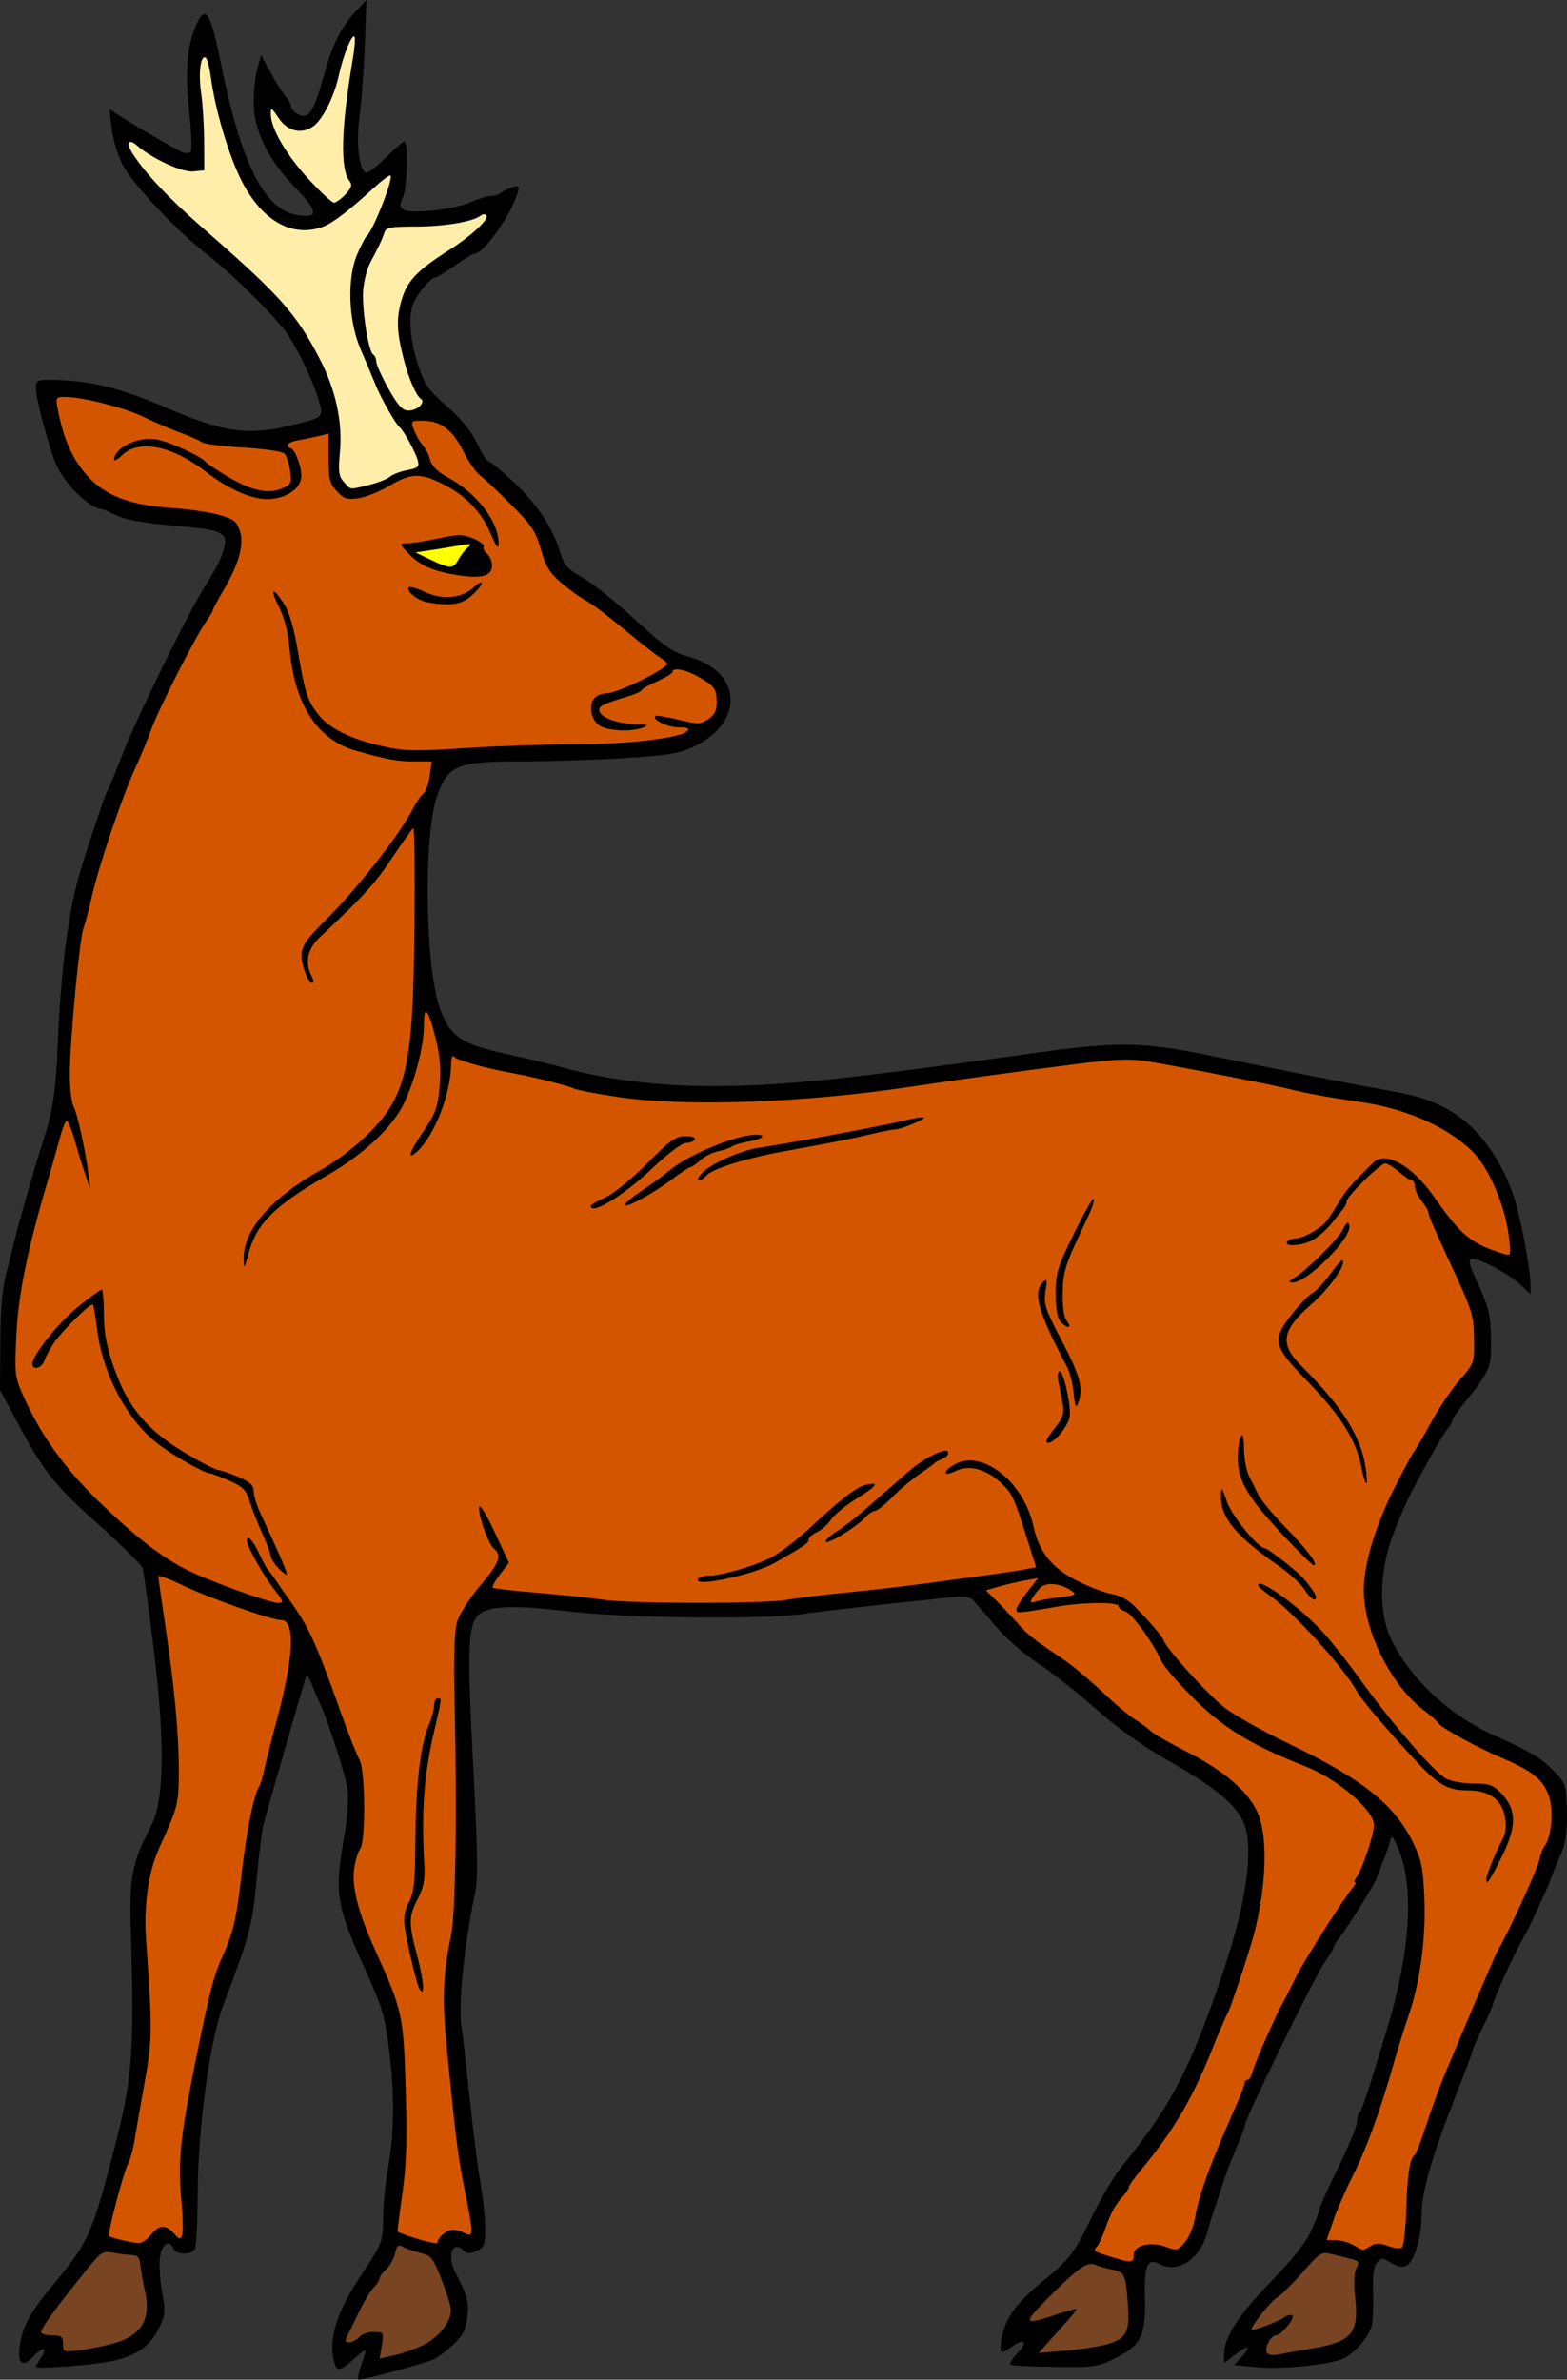 <?xml version="1.0" encoding="UTF-8" standalone="no"?>
<!-- Created with Inkscape (http://www.inkscape.org/) -->

<svg
   version="1.1"
   id="svg198"
   width="460.201"
   height="698.5"
   viewBox="0 0 460.201 698.5"
   sodipodi:docname="Deer16a.svg"
   inkscape:version="1.2.2 (732a01da63, 2022-12-09, custom)"
   xmlns:inkscape="http://www.inkscape.org/namespaces/inkscape"
   xmlns:sodipodi="http://sodipodi.sourceforge.net/DTD/sodipodi-0.dtd"
   xmlns="http://www.w3.org/2000/svg"
   xmlns:svg="http://www.w3.org/2000/svg">
  <rect x="0" y="0" width="460.201" height="698.5" fill="#333333" stroke="none"/>
  <defs
     id="defs202" />
  <sodipodi:namedview
     id="namedview200"
     pagecolor="#ffffff"
     bordercolor="#000000"
     borderopacity="0.25"
     inkscape:showpageshadow="2"
     inkscape:pageopacity="0.0"
     inkscape:pagecheckerboard="0"
     inkscape:deskcolor="#d1d1d1"
     showgrid="false"
     inkscape:zoom="0.99025579"
     inkscape:cx="211.05658"
     inkscape:cy="388.28352"
     inkscape:window-width="1846"
     inkscape:window-height="1016"
     inkscape:window-x="0"
     inkscape:window-y="0"
     inkscape:window-maximized="1"
     inkscape:current-layer="layer2" />
  <g
     inkscape:groupmode="layer"
     id="layer2"
     inkscape:label="Layer 1">
    <path
       style="display:inline;fill:#000000"
       d="m 238.544,716.874 c 1.952,-5.532 1.96,-5.524 -2.079,-1.978 -4.213,3.699 -5.04,3.82 -5.835,0.854 -1.836,-6.851 0.845,-15.014 8.801,-26.795 5.207,-7.711 5.568,-8.722 5.604,-15.691 0.019,-3.72 0.685,-10.364 1.48,-14.764 1.722,-9.531 1.866,-20.704 0.424,-33 -1.294,-11.035 -2.006,-13.465 -7.512,-25.639 -8.194,-18.114 -8.753,-21.788 -5.837,-38.361 0.939,-5.34 1.327,-10.961 0.953,-13.822 -0.562,-4.296 -5.98,-20.922 -8.531,-26.178 -0.534,-1.1 -1.484,-3.35 -2.11,-5 -0.627,-1.65 -1.29,-2.55 -1.473,-2 -0.959,2.876 -11.809,40.508 -12.541,43.5 -0.471,1.925 -1.325,8.668 -1.897,14.985 -1.324,14.631 -1.987,17.164 -10.078,38.515 -3.715,9.803 -7.234,35.501 -7.327,53.5 -0.047,9.075 -0.449,17.062 -0.894,17.75 -1.128,1.744 -5.633,1.566 -6.329,-0.25 -1.044,-2.721 -3.127,-1.562 -3.819,2.124 -0.374,1.993 -0.138,6.659 0.525,10.367 1.126,6.299 1.058,7.032 -1.019,11.126 -2.889,5.693 -7.261,8.411 -15.706,9.765 C 156.52,716.977 143,717.893 143,717.262 c 0,-0.183 0.727,-1.442 1.615,-2.797 1.937,-2.956 0.438,-3.285 -2.115,-0.465 -3.154,3.485 -4.827,2.589 -4.277,-2.29 0.701,-6.222 3.026,-10.451 10.916,-19.852 C 158.193,681.068 159.7,677.654 165.856,654 c 5.572,-21.41 6.121,-28.459 5.063,-65 -0.455,-15.717 0.294,-19.566 5.937,-30.5 3.937,-7.627 4.161,-24.59 0.698,-52.646 -1.45,-11.745 -2.862,-22.106 -3.138,-23.025 -0.276,-0.919 -5.884,-6.485 -12.462,-12.37 C 148.414,458.347 145.399,454.599 137.853,440.5 l -5.353,-10 0.086,-14 c 0.058,-9.391 0.611,-15.975 1.681,-20 0.877,-3.3 2.128,-8.25 2.779,-11 1.071,-4.523 5.896,-21.244 7.934,-27.5 3.03,-9.298 3.931,-15.135 4.476,-29 0.841,-21.394 3.178,-39.427 6.544,-50.5 2.999,-9.868 7.472,-23.145 8.085,-24 0.394,-0.55 2.165,-4.825 3.935,-9.5 4.124,-10.894 20.28,-43.797 25.034,-50.984 2.007,-3.034 4.216,-7.25 4.909,-9.369 1.846,-5.644 0.488,-6.506 -12.02,-7.626 -12.509,-1.12 -16.549,-1.858 -20.182,-3.684 -1.507,-0.758 -2.965,-1.381 -3.24,-1.385 -3.697,-0.052 -11.439,-7.764 -13.813,-13.759 -2.271,-5.734 -5.68,-18.869 -5.697,-21.944 -0.01,-1.938 0.511,-2.25 3.764,-2.25 11.482,0 20.438,2.114 34.441,8.128 16.841,7.234 23.818,8.275 36.086,5.386 10.293,-2.424 10.331,-2.456 8.792,-7.592 C 224.419,134.33 220.212,125.472 216.871,120.5 213.594,115.625 200.499,102.691 193,96.922 184.238,90.183 171.043,76.073 168.339,70.551 166.978,67.773 165.597,63.038 165.27,60.028 l -0.595,-5.472 2.569,1.683 c 4.657,3.051 17.224,10.348 18.975,11.017 0.945,0.361 2.007,0.189 2.36,-0.383 0.353,-0.572 0.097,-6.108 -0.571,-12.303 -1.286,-11.943 -0.473,-19.773 2.696,-25.945 2.338,-4.554 3.817,-1.738 6.76,12.874 5.776,28.674 12.551,42.287 21.921,44.045 6.761,1.268 6.75,-0.832 -0.04,-7.805 -8.125,-8.344 -12.347,-16.949 -12.34,-25.149 0.003,-3.35 0.494,-7.85 1.091,-10 l 1.085,-3.91 2.925,5.348 c 1.609,2.942 3.593,6.086 4.409,6.988 0.816,0.902 1.484,2.151 1.484,2.776 0,0.625 0.957,1.648 2.127,2.275 3.06,1.638 4.624,-0.833 7.723,-12.202 2.273,-8.342 5.046,-13.738 9.435,-18.367 l 2.845,-3 -0.469,13 c -0.258,7.15 -0.948,16.559 -1.534,20.909 -1.036,7.689 -0.371,14.746 1.572,16.689 0.475,0.475 3.069,-1.344 5.829,-4.089 2.735,-2.72 5.31,-4.96 5.723,-4.977 1.222,-0.052 0.854,13.647 -0.443,16.493 -0.973,2.136 -0.927,2.785 0.25,3.522 2.167,1.357 14.863,-0.051 19.638,-2.178 C 273.002,80.841 275.725,80 276.745,80 c 1.02,0 2.282,-0.399 2.805,-0.888 0.522,-0.488 2.007,-1.208 3.299,-1.599 2.105,-0.637 2.277,-0.467 1.658,1.638 C 282.596,85.643 274.503,97 271.787,97 c -0.444,0 -3.048,1.575 -5.787,3.5 -2.739,1.925 -5.356,3.5 -5.815,3.5 -1.001,0 -4.197,3.627 -5.935,6.736 -1.91,3.417 -1.521,11.02 0.953,18.62 1.969,6.049 2.977,7.511 8.563,12.415 4.221,3.706 7.173,7.337 8.855,10.894 1.388,2.934 2.925,5.335 3.415,5.335 0.49,0 3.825,2.745 7.411,6.099 6.83,6.389 11.503,13.48 13.623,20.672 1.061,3.598 2.095,4.749 6.564,7.306 2.918,1.669 9.864,7.224 15.435,12.343 8.672,7.967 10.962,9.539 15.899,10.912 15.347,4.267 16.277,18.999 1.652,26.154 -4.426,2.165 -7.362,2.676 -20.15,3.504 -8.233,0.533 -21.85,0.979 -30.259,0.99 -19.379,0.026 -21.942,1.014 -25.198,9.718 -4.265,11.4 -3.73,51.478 0.845,63.256 3.254,8.378 6.126,10.135 22.142,13.549 4.125,0.879 10.65,2.469 14.5,3.532 11.973,3.306 27.314,5.227 42,5.258 21.282,0.045 38.11,-1.664 96.705,-9.826 23.042,-3.209 30.826,-3.128 48.795,0.51 28.111,5.691 43.569,8.737 50,9.852 11.1,1.925 14.339,2.775 19.348,5.08 9.633,4.433 17.259,13.83 21.711,26.756 1.973,5.729 4.929,21.466 4.937,26.282 l 0.004,2.446 -3.25,-3.039 C 575.712,396.513 567.28,392 565.011,392 c -1.567,0 -1.251,1.288 2.119,8.657 2.623,5.735 3.15,8.151 3.25,14.916 0.128,8.662 0.059,8.818 -9.13,20.383 -1.238,1.558 -2.25,3.182 -2.25,3.609 0,0.427 -0.617,1.487 -1.372,2.356 -1.333,1.534 -5.234,8.361 -10.616,18.579 -1.449,2.75 -3.956,8.6 -5.573,13 -3.908,10.638 -4.081,22.359 -0.442,30 5.594,11.746 17.071,22.451 30.516,28.465 10.624,4.752 13.499,6.464 17.178,10.23 3.721,3.809 3.812,4.08 3.991,11.892 0.122,5.33 -0.335,9.23 -1.369,11.704 -0.853,2.041 -2.022,4.835 -2.599,6.21 -0.576,1.375 -1.097,2.725 -1.158,3 -0.13,0.59 -5.283,11.827 -6.42,14 -0.432,0.825 -1.521,2.85 -2.422,4.5 -2.289,4.195 -7.711,16.253 -7.738,17.208 -0.012,0.435 -1.352,3.492 -2.978,6.792 -1.625,3.3 -2.965,6.347 -2.978,6.772 -0.012,0.425 -2.107,6.05 -4.656,12.5 -7.253,18.359 -10.341,28.998 -10.371,35.728 -0.029,6.725 -2.001,13.47 -4.375,14.967 -1.121,0.707 -2.411,0.498 -4.484,-0.727 -2.702,-1.596 -3.008,-1.601 -4.274,-0.069 -0.911,1.102 -1.284,3.84 -1.125,8.239 0.131,3.624 0.009,7.995 -0.272,9.713 -0.567,3.472 -5.307,8.984 -8.9,10.35 -4.57,1.738 -17.827,3.015 -24.677,2.379 l -6.963,-0.647 2.036,-2.167 c 3.207,-3.413 2.38,-4.038 -1.464,-1.106 l -3.5,2.67 v -2.691 c 0,-4.863 4.357,-11.563 13.857,-21.31 6.187,-6.348 10.168,-11.389 11.75,-14.879 1.316,-2.903 2.393,-5.735 2.393,-6.294 0,-0.558 2.475,-6.046 5.5,-12.195 3.025,-6.149 5.5,-12.114 5.5,-13.256 0,-1.142 0.385,-2.504 0.855,-3.026 0.47,-0.522 2.084,-5 3.586,-9.95 1.502,-4.95 3.355,-11.025 4.118,-13.5 7.208,-23.377 8.445,-43.071 3.411,-54.314 -1.614,-3.604 -1.753,-3.691 -2.315,-1.452 -0.329,1.31 -1.291,4.042 -2.138,6.069 -0.847,2.028 -1.609,4.027 -1.693,4.442 -0.236,1.167 -7.823,13.383 -10.466,16.849 -1.297,1.702 -2.359,3.419 -2.359,3.817 0,0.397 -1.07,2.155 -2.377,3.906 -2.576,3.449 -23.587,46.319 -23.505,47.958 0.023,0.464 -1.47,4.358 -3.155,8.225 -0.958,2.2 -2.537,6.475 -3.509,9.5 -0.971,3.025 -2.096,6.4 -2.5,7.5 -0.404,1.1 -1.239,3.871 -1.856,6.158 -2.133,7.901 -8.621,12.273 -13.967,9.412 -3.6,-1.927 -4.646,0.29 -4.401,9.328 0.313,11.555 -0.99,14.395 -8.301,18.094 -5.45,2.757 -6.282,2.883 -18.182,2.753 -6.859,-0.075 -12.725,-0.391 -13.036,-0.701 -0.311,-0.311 0.724,-1.91 2.299,-3.554 3.062,-3.196 1.583,-4.283 -2.069,-1.521 -3.014,2.28 -3.587,1.834 -2.853,-2.218 1.181,-6.521 4.187,-10.664 12.88,-17.75 7.002,-5.708 8.76,-8.043 13.548,-18 2.645,-5.5 6.637,-12.25 8.872,-15 14.623,-17.997 20.021,-28.337 29.756,-57 7.216,-21.247 9.325,-37.684 5.747,-44.8 -2.521,-5.014 -8.9,-10.129 -21.596,-17.316 -7.868,-4.455 -14.976,-9.526 -21.645,-15.444 -5.461,-4.846 -13.024,-10.795 -16.805,-13.218 -3.823,-2.451 -9.31,-7.251 -12.36,-10.814 -3.017,-3.524 -6.06,-7.014 -6.762,-7.756 -0.83,-0.877 -2.755,-1.195 -5.5,-0.91 -24.288,2.52 -37.517,4.009 -44.223,4.978 -11.864,1.714 -52.353,1.277 -69.07,-0.746 -15.819,-1.914 -23.489,-1.635 -26.355,0.959 -3.141,2.843 -3.402,10.107 -1.595,44.474 1.31,24.925 1.433,33.263 0.549,37.342 -3.079,14.207 -4.959,32.293 -4.028,38.751 0.515,3.575 1.65,13.476 2.522,22.001 0.872,8.525 2.236,19.271 3.032,23.881 0.795,4.61 1.446,10.807 1.446,13.771 0,4.795 -0.279,5.518 -2.527,6.542 -1.916,0.873 -2.811,0.868 -3.7,-0.021 -3.417,-3.417 -5.141,1.384 -2.395,6.673 3.464,6.671 3.874,8.226 3.363,12.757 -0.415,3.681 -1.274,5.422 -3.896,7.896 -1.85,1.746 -4.368,3.711 -5.595,4.368 C 258.279,715.921 239.704,721 237.817,721 c -0.401,0 -0.073,-1.857 0.727,-4.126 z"
       id="path316"
       transform="translate(-132.5,-22.5)" />
    <g
       id="layer6"
       inkscape:label="Hooves"
       style="display:inline;fill:#784421">
      <path
         style="fill:#784421"
         d="m 456.7,710.834 c 6.689,-1.697 7.691,-3.477 7.012,-12.456 -0.628,-8.31 -0.974,-9.024 -4.712,-9.731 -1.375,-0.26 -3.542,-0.87 -4.816,-1.356 -2.545,-0.971 -4.806,0.635 -14.272,10.143 -7.112,7.144 -6.828,7.66 2.502,4.539 3.253,-1.088 6.039,-1.853 6.191,-1.701 0.153,0.153 -1.383,2.104 -3.414,4.336 -2.03,2.232 -4.583,5.071 -5.672,6.308 l -1.98,2.25 7.48,-0.634 c 4.114,-0.349 9.37,-1.113 11.68,-1.699 z"
         id="path350"
         transform="translate(-132.5,-22.5)" />
      <path
         style="fill:#784421"
         d="m 165.732,710.389 c 8.411,-2.306 11.28,-7.168 9.279,-15.726 -0.535,-2.29 -1.094,-5.513 -1.242,-7.163 -0.218,-2.427 -0.747,-3.02 -2.769,-3.106 -1.375,-0.059 -3.85,-0.378 -5.5,-0.71 -2.716,-0.546 -3.425,-0.077 -7.5,4.967 -9.709,12.019 -13.858,17.769 -13.381,18.541 0.274,0.444 1.822,0.807 3.44,0.807 2.464,0 2.941,0.402 2.941,2.481 0,2.373 0.207,2.456 4.75,1.911 2.612,-0.313 7.105,-1.215 9.982,-2.004 z"
         id="path348"
         transform="translate(-132.5,-22.5)" />
      <path
         style="fill:#784421"
         d="m 517.5,711.894 c 12.079,-1.983 14.141,-4.395 12.985,-15.187 -0.433,-4.042 -0.288,-7.206 0.387,-8.468 0.912,-1.705 0.736,-2.098 -1.147,-2.557 -1.224,-0.298 -3.802,-0.951 -5.729,-1.451 -3.425,-0.888 -3.628,-0.768 -9,5.319 -3.023,3.425 -6.396,6.75 -7.496,7.389 -1.805,1.049 -7.5,8.167 -7.5,9.375 0,0.613 8.642,-2.622 9.621,-3.6 0.392,-0.392 1.347,-0.713 2.122,-0.713 1.767,0 -2.628,5.861 -4.458,5.945 -1.606,0.073 -3.559,3.804 -2.71,5.177 0.399,0.646 1.926,0.814 3.796,0.419 1.721,-0.364 5.829,-1.105 9.129,-1.647 z"
         id="path346"
         transform="translate(-132.5,-22.5)" />
      <path
         style="fill:#784421"
         d="m 256.848,710.816 c 4.514,-2.169 8.188,-6.856 8.086,-10.316 -0.033,-1.1 -1.279,-5.124 -2.771,-8.943 -2.463,-6.308 -3.029,-7.018 -6.187,-7.766 -1.912,-0.453 -4.231,-1.25 -5.154,-1.771 -1.363,-0.77 -1.797,-0.41 -2.307,1.912 -0.346,1.573 -1.503,3.652 -2.572,4.619 -1.069,0.967 -1.943,2.158 -1.943,2.646 0,0.488 -0.819,1.766 -1.821,2.841 -1.002,1.075 -2.83,4.094 -4.063,6.708 -1.233,2.615 -2.664,5.535 -3.179,6.49 -0.515,0.955 -0.937,1.968 -0.937,2.25 0,1.122 2.829,0.424 4,-0.986 0.685,-0.825 2.597,-1.5 4.25,-1.5 2.932,0 2.99,0.095 2.383,3.893 l -0.622,3.892 4.245,-0.94 c 2.335,-0.517 6.201,-1.88 8.592,-3.029 z"
         id="path344"
         transform="translate(-132.5,-22.5)" />
    </g>
    <g
       id="layer3"
       inkscape:label="Body"
       style="display:inline;fill:#d45500">
      <path
         style="fill:#d45500"
         d="m 443.607,491.358 c 4.687,-0.551 5.193,-0.809 3.665,-1.871 -3.389,-2.356 -7.763,-2.715 -9.431,-0.775 -2.844,3.308 -3.342,4.694 -1.42,3.957 0.962,-0.369 4.196,-0.959 7.186,-1.31 z"
         id="path394"
         transform="translate(-132.5,-22.5)" />
      <path
         style="fill:#d45500"
         d="m 465.487,684.206 c 0.02,-2.625 4.903,-3.829 9.212,-2.27 3.549,1.283 3.757,1.23 5.963,-1.537 1.257,-1.576 2.565,-4.899 2.907,-7.383 0.535,-3.893 3.128,-11.797 6.484,-19.767 0.521,-1.238 1.372,-3.263 1.89,-4.5 0.519,-1.238 2.094,-4.851 3.5,-8.03 1.406,-3.179 2.557,-6.216 2.557,-6.75 0,-0.534 0.401,-0.97 0.892,-0.97 0.49,0 1.179,-1.143 1.529,-2.54 0.674,-2.687 6.645,-16.236 9.016,-20.46 0.772,-1.375 2.496,-4.75 3.831,-7.5 2.17,-4.469 14.03,-23.059 16.747,-26.25 0.585,-0.688 0.766,-1.25 0.402,-1.25 -0.364,0 -0.217,-0.562 0.328,-1.25 C 532.446,571.6 536,561.057 536,558.159 c 0,-4.335 -10.745,-13.525 -20.075,-17.169 -15.59,-6.09 -24.003,-11.172 -32.595,-19.687 -4.653,-4.612 -9.004,-9.604 -9.667,-11.094 -2.417,-5.428 -8.682,-14.08 -10.647,-14.704 C 461.907,495.153 461,494.446 461,493.933 c 0,-1.237 -10.136,-1.189 -17.566,0.084 C 431.336,496.088 431,496.113 431,494.939 c 0,-0.633 1.441,-2.971 3.202,-5.195 l 3.202,-4.043 -3.952,0.713 c -2.174,0.392 -5.634,1.204 -7.689,1.804 l -3.737,1.09 2.737,2.677 c 1.505,1.473 4.312,4.441 6.237,6.596 3.551,3.976 4.594,4.808 13.5,10.769 2.75,1.841 7.925,6.142 11.5,9.559 3.575,3.416 7.974,7.128 9.777,8.249 1.802,1.12 3.918,2.679 4.702,3.462 0.784,0.784 5.541,3.514 10.572,6.066 11.569,5.869 18.862,12.382 21.214,18.943 2.623,7.318 1.989,21.387 -1.57,34.869 -1.312,4.97 -7.028,22.101 -7.674,23 -0.395,0.55 -2.432,5.275 -4.525,10.5 -5.824,14.537 -11.533,24.231 -20.745,35.229 -2.062,2.462 -3.75,4.856 -3.75,5.319 0,0.463 -1.081,1.992 -2.402,3.397 -1.321,1.405 -3.15,4.794 -4.065,7.53 -0.914,2.737 -2.148,5.56 -2.741,6.274 -1.32,1.59 -1.42,1.519 4.707,3.398 5.405,1.658 5.968,1.57 5.987,-0.942 z"
         id="path352"
         transform="translate(-132.5,-22.5)" />
      <path
         style="fill:#d45500"
         d="m 176.821,678.5 c 2.392,-3.041 4.27,-3.162 6.738,-0.435 1.646,1.819 1.937,1.871 2.442,0.432 0.315,-0.898 0.184,-5.765 -0.292,-10.815 -1.061,-11.273 -0.126,-19.283 5.331,-45.682 3.094,-14.97 4.394,-19.897 6.462,-24.495 3.6,-8.007 4.363,-11.226 5.983,-25.233 1.447,-12.511 3.536,-22.877 5.13,-25.457 0.395,-0.639 1.05,-2.771 1.457,-4.738 0.406,-1.967 2.123,-8.752 3.815,-15.077 4.965,-18.559 5.365,-29 1.111,-29 -2.89,0 -21.222,-6.479 -29.139,-10.299 C 182.086,485.881 179,484.748 179,485.182 c 0,0.434 0.86,6.533 1.911,13.554 2.799,18.694 4.101,32.505 4.095,43.431 -0.006,9.856 -0.19,10.582 -5.802,22.89 -3.103,6.805 -4.536,16.875 -3.814,26.793 1.877,25.78 1.846,29.382 -0.369,41.65 -1.191,6.6 -2.535,14.291 -2.986,17.091 -0.451,2.8 -1.311,5.95 -1.911,7 -1.292,2.26 -6.157,20.709 -5.606,21.261 0.495,0.495 6.501,1.914 8.659,2.046 0.923,0.056 2.562,-1.023 3.644,-2.398 z"
         id="path392"
         transform="translate(-132.5,-22.5)" />
      <path
         style="fill:#d45500"
         d="m 534.992,681.773 c 1.548,-0.967 2.65,-0.969 5.195,-0.008 1.857,0.701 3.603,0.845 4.109,0.34 0.483,-0.483 1.032,-5.648 1.22,-11.477 0.332,-10.322 1.009,-14.607 2.471,-15.627 0.394,-0.275 1.959,-4.325 3.478,-9 1.519,-4.675 3.894,-11.2 5.277,-14.5 6.81,-16.247 11.292,-26.816 12.297,-29 0.506,-1.1 1.379,-3.125 1.939,-4.5 0.56,-1.375 1.43,-3.175 1.933,-4 2.58,-4.23 11.281,-23.321 11.712,-25.698 0.273,-1.507 0.922,-3.252 1.441,-3.877 2.035,-2.452 2.783,-10.609 1.347,-14.68 -1.727,-4.896 -4.823,-7.409 -13.849,-11.244 -7.57,-3.217 -18.209,-9.077 -18.738,-10.323 -0.178,-0.418 -2.03,-2.047 -4.117,-3.621 -9.639,-7.268 -17.663,-23.276 -17.693,-35.295 -0.018,-7.542 3.434,-19.031 9.052,-30.121 2.686,-5.302 5.292,-10.126 5.79,-10.721 0.499,-0.594 2.776,-4.486 5.06,-8.649 2.285,-4.163 6.051,-9.724 8.369,-12.358 4.138,-4.701 4.213,-4.92 4.113,-11.851 -0.104,-7.153 -0.418,-8.144 -7.196,-22.716 -4.731,-10.17 -6.2,-13.592 -6.224,-14.497 C 551.966,377.882 551.076,376.375 550,375 c -1.076,-1.375 -1.966,-3.288 -1.978,-4.25 -0.012,-0.963 -0.402,-1.75 -0.867,-1.75 -0.464,0 -2.152,-1.124 -3.75,-2.499 -1.598,-1.374 -3.447,-2.499 -4.108,-2.5 C 537.855,364 528,373.672 528,375.09 c 0,0.547 -0.443,1.538 -0.985,2.202 -0.542,0.664 -2.17,2.686 -3.619,4.494 -1.449,1.807 -3.908,3.945 -5.465,4.75 -3.221,1.666 -8.372,1.987 -7.431,0.464 0.34,-0.55 1.507,-1 2.594,-1 1.866,0 6.124,-2.255 8.471,-4.487 0.586,-0.557 2.261,-3.038 3.721,-5.513 2.381,-4.035 3.862,-5.753 10.642,-12.345 3.506,-3.409 11.252,0.972 17.578,9.943 8.213,11.646 10.896,13.866 20.395,16.873 2.391,0.757 2.398,0.736 1.732,-4.934 -1.078,-9.173 -5.934,-20.442 -10.871,-25.227 -7.258,-7.035 -19.364,-12.383 -32.316,-14.276 -9.854,-1.44 -16.259,-2.606 -21.446,-3.906 -5.234,-1.312 -31.441,-6.431 -41.191,-8.046 -5.555,-0.92 -9.374,-0.766 -22.5,0.909 -19.065,2.433 -33.412,4.4 -46.809,6.42 -32.034,4.83 -66.546,6.062 -86.5,3.088 -6.325,-0.943 -12.175,-2.068 -13,-2.501 -1.557,-0.817 -11.9,-3.412 -18,-4.515 -8.28,-1.497 -16.554,-3.834 -17.235,-4.866 -0.404,-0.613 -0.758,0.46 -0.786,2.385 -0.126,8.671 -4.925,20.926 -9.989,25.508 -3.209,2.904 -2.299,0.088 1.998,-6.185 3.409,-4.977 4.08,-6.841 4.615,-12.823 0.452,-5.055 0.145,-8.945 -1.102,-14 C 258.32,318.659 257,317.116 257,323.406 c 0,5.907 -2.359,15.302 -5.654,22.517 -3.284,7.191 -11.855,15.314 -22.765,21.577 -15.3,8.782 -20.712,14.104 -23.001,22.616 -1.344,4.996 -1.453,5.128 -1.514,1.83 -0.156,-8.447 8.246,-18.04 22.934,-26.184 3.575,-1.982 9.255,-6.241 12.622,-9.463 12.329,-11.802 14.195,-19.717 14.599,-61.955 0.154,-16.036 0.005,-28.985 -0.331,-28.778 -0.335,0.208 -3.201,4.232 -6.367,8.942 -5.121,7.618 -8.294,11.087 -21.16,23.141 -3.553,3.328 -4.409,7.526 -2.327,11.416 0.607,1.134 0.647,1.934 0.098,1.934 -0.516,0 -1.431,-1.417 -2.035,-3.149 -2.135,-6.125 -1.487,-7.832 5.652,-14.889 9.731,-9.618 22.217,-25.555 26.25,-33.505 0.825,-1.626 2.092,-3.423 2.816,-3.992 0.724,-0.569 1.571,-2.932 1.882,-5.25 L 259.263,246 h -5.266 c -4.887,0 -7.911,-0.562 -16.998,-3.159 -11.408,-3.26 -18.066,-13.603 -19.5,-30.293 -0.373,-4.344 -1.501,-8.751 -3.007,-11.75 -2.845,-5.664 -2.005,-6.336 1.384,-1.106 1.599,2.466 2.963,7.13 4.166,14.238 2.088,12.337 2.858,14.611 6.352,18.763 3.235,3.845 9.375,6.776 18.577,8.869 6.168,1.403 9.355,1.473 23.971,0.528 9.271,-0.599 23.765,-1.099 32.207,-1.11 15.63,-0.02 31.088,-1.819 33.123,-3.853 0.836,-0.836 0.22,-1.127 -2.382,-1.127 -3.294,0 -7.987,-2.259 -6.89,-3.316 0.274,-0.264 3.299,0.209 6.722,1.05 5.699,1.401 6.437,1.391 8.75,-0.125 1.845,-1.209 2.522,-2.525 2.511,-4.882 -0.019,-4.018 -0.553,-4.776 -5.292,-7.522 -3.755,-2.175 -7.684,-2.917 -7.702,-1.455 -0.005,0.412 -2.03,1.638 -4.5,2.724 -2.47,1.086 -4.491,2.252 -4.491,2.592 0,0.34 -1.886,1.183 -4.191,1.873 -7.584,2.272 -8.796,2.931 -8.21,4.459 0.733,1.911 5.654,3.584 10.8,3.672 3.207,0.055 3.665,0.258 2.101,0.93 -3.001,1.289 -9.672,1.136 -12.5,-0.288 -2.813,-1.416 -3.881,-5.946 -1.95,-8.273 0.657,-0.792 2.321,-1.44 3.699,-1.44 2.315,0 12.28,-4.506 16.497,-7.46 1.701,-1.191 1.641,-1.384 -0.966,-3.08 -1.529,-0.995 -6.386,-4.814 -10.793,-8.486 -4.407,-3.673 -9.357,-7.381 -11,-8.241 -1.643,-0.86 -4.882,-3.196 -7.198,-5.193 -3.361,-2.897 -4.557,-4.863 -5.927,-9.748 -1.48,-5.274 -2.693,-7.097 -8.789,-13.206 -3.89,-3.898 -8.009,-7.762 -9.153,-8.587 -1.144,-0.825 -3.346,-4.028 -4.892,-7.118 C 265.378,148.588 261.908,146 256.62,146 c -3.482,0 -3.545,0.069 -2.526,2.748 0.575,1.511 1.715,3.488 2.533,4.393 0.818,0.904 1.817,2.872 2.218,4.373 0.489,1.829 2.172,3.5 5.105,5.069 8.469,4.53 15.034,13.035 14.988,19.417 -0.014,1.876 -0.584,1.189 -2.287,-2.755 -2.837,-6.571 -7.298,-11.233 -13.989,-14.618 -6.709,-3.394 -9.417,-3.309 -15.868,0.499 -2.912,1.719 -7.022,3.359 -9.133,3.644 -3.22,0.434 -4.228,0.099 -6.25,-2.082 C 229.33,164.443 229,163.108 229,156.927 v -7.16 l -2.75,0.688 c -1.512,0.378 -4.213,0.93 -6,1.226 -1.788,0.296 -3.25,0.939 -3.25,1.429 0,0.49 0.338,0.894 0.75,0.898 1.198,0.013 3.25,5.14 3.25,8.123 0,3.817 -4.515,6.869 -10.162,6.869 -4.625,0 -11.564,-3.114 -17.838,-8.005 -9.696,-7.559 -19.582,-9.612 -24.418,-5.07 -1.42,1.333 -2.575,2.008 -2.567,1.5 0.058,-3.494 6.958,-6.844 12.329,-5.985 3.677,0.588 13.417,5.059 14.674,6.736 0.285,0.38 3.101,2.246 6.259,4.148 6.907,4.159 11.87,5.272 15.959,3.579 2.757,-1.142 2.943,-1.536 2.453,-5.19 -0.292,-2.175 -1.038,-4.462 -1.659,-5.083 -0.621,-0.621 -6.057,-1.412 -12.08,-1.758 -6.023,-0.346 -11.513,-1.056 -12.2,-1.578 -0.687,-0.522 -3.499,-1.771 -6.249,-2.776 -2.75,-1.005 -7.661,-3.104 -10.913,-4.665 -5.808,-2.788 -17.931,-5.852 -23.156,-5.852 -2.479,0 -2.611,0.225 -2.012,3.421 1.544,8.232 3.945,13.95 7.874,18.752 5.332,6.517 12.749,9.547 25.483,10.41 4.798,0.325 11.052,1.23 13.898,2.01 4.486,1.23 5.322,1.866 6.283,4.779 1.315,3.985 -0.319,9.76 -5.016,17.726 -1.618,2.744 -2.942,5.237 -2.942,5.541 0,0.303 -0.907,1.825 -2.015,3.381 -3.058,4.294 -14.009,25.817 -16.018,31.479 -0.975,2.75 -3.117,7.925 -4.759,11.5 -3.839,8.359 -10.703,28.641 -12.713,37.562 -0.86,3.816 -1.982,8.063 -2.494,9.438 C 155.819,298.172 153,328.427 153,337.939 c 0,3.956 0.476,8.082 1.058,9.169 1.13,2.111 3.693,13.781 4.479,20.391 l 0.476,4 -1.388,-4 c -0.764,-2.2 -2.183,-6.798 -3.155,-10.217 -0.972,-3.42 -2.088,-6.019 -2.481,-5.776 -0.393,0.243 -1.281,2.591 -1.974,5.217 -0.693,2.627 -2.32,8.376 -3.616,12.776 -5.911,20.065 -8.541,33.069 -9.1,45 -0.555,11.837 -0.521,12.092 2.537,18.817 4.929,10.837 11.935,20.486 21.801,30.022 10.595,10.241 18.232,16.167 25.626,19.887 6.602,3.322 24.409,9.774 26.973,9.774 1.704,0 1.557,-0.475 -1.24,-4.006 -3.026,-3.821 -7.982,-12.655 -7.991,-14.244 -0.011,-2.015 1.702,-0.286 3.481,3.511 1.092,2.331 2.227,4.464 2.523,4.739 0.296,0.275 1.301,1.625 2.232,3 0.932,1.375 3.061,4.431 4.731,6.792 5.427,7.669 7.45,12.17 14.928,33.208 2.053,5.775 4.377,11.625 5.166,13 1.732,3.019 1.888,24.14 0.193,26.199 -0.589,0.716 -1.379,3.367 -1.755,5.891 -0.757,5.09 1.242,12.892 5.998,23.41 8.278,18.304 8.489,19.261 9.146,41.5 0.44,14.907 0.207,22.082 -0.99,30.462 -0.862,6.029 -1.474,11.011 -1.362,11.071 2.752,1.463 11.704,3.971 11.704,3.28 0,-1.52 2.703,-3.813 4.494,-3.813 0.9,0 2.508,0.466 3.571,1.035 2.53,1.354 2.521,0.028 -0.08,-12.688 -1.95,-9.531 -2.663,-15.215 -5.373,-42.847 -1.285,-13.101 -0.954,-20.948 1.346,-31.88 1.343,-6.381 1.795,-35.39 1.063,-68.12 -0.308,-13.763 -0.077,-21.253 0.742,-24.018 0.654,-2.21 3.669,-6.935 6.699,-10.5 5.723,-6.733 6.537,-8.907 4.093,-10.936 -1.737,-1.441 -4.9,-10.544 -4.275,-12.3 0.244,-0.685 2.296,2.734 4.561,7.599 l 4.117,8.844 -2.618,3.433 c -1.44,1.888 -2.41,3.641 -2.156,3.895 0.254,0.254 6.28,0.943 13.389,1.529 7.11,0.587 15.627,1.488 18.927,2.003 7.733,1.206 47.936,1.231 54.201,0.034 2.64,-0.505 10.199,-1.438 16.799,-2.073 6.6,-0.636 16.5,-1.758 22,-2.494 21.927,-2.933 28.132,-3.81 31.143,-4.4 l 3.143,-0.616 -2.538,-8 c -4.047,-12.76 -4.412,-13.55 -7.661,-16.619 -4.483,-4.234 -9.527,-5.555 -13.549,-3.549 -3.793,1.892 -3.753,-0.102 0.042,-2.116 8.058,-4.275 20.094,5.333 22.934,18.307 1.66,7.586 5.453,12.282 12.962,16.047 3.561,1.786 8.142,3.513 10.179,3.839 2.421,0.387 4.855,1.793 7.025,4.057 4.768,4.975 7.554,8.25 7.964,9.359 1.07,2.896 13.572,16.64 18.341,20.163 3.053,2.255 11.281,6.849 18.283,10.207 22.028,10.565 31.444,18.091 36.893,29.492 2.385,4.99 2.834,7.347 3.173,16.67 0.419,11.523 -1.417,24.627 -4.783,34.142 -0.973,2.75 -2.923,9.05 -4.333,14 -3.893,13.668 -8.134,25.245 -12.087,33 -1.963,3.85 -4.458,9.588 -5.546,12.75 l -1.977,5.75 2.696,0.035 c 1.483,0.019 3.821,0.679 5.196,1.465 3.078,1.76 2.649,1.736 4.992,0.273 z"
         id="path354"
         transform="translate(-132.5,-22.5)" />
    </g>
    <g
       id="layer1"
       inkscape:label="Lines"
       transform="translate(-132.5,-22.5)"
       style="display:inline">
      <path
         style="display:inline;fill:#000000"
         d="m 258,199.273 c -2.846,-0.518 -6.191,-3.154 -5.474,-4.314 0.263,-0.426 2.357,0.133 4.652,1.242 5.131,2.479 10.963,1.956 14.421,-1.292 1.321,-1.241 2.402,-1.802 2.402,-1.247 0,0.555 -1.346,2.208 -2.991,3.674 -2.985,2.659 -6.317,3.156 -13.009,1.938 z"
         id="path386" />
      <path
         style="fill:#000000"
         d="m 338.564,366.929 c 2.48,-2.74 11.385,-6.753 16.692,-7.522 8.253,-1.196 36.325,-6.428 42.203,-7.866 3.277,-0.802 6.138,-1.277 6.358,-1.058 0.51,0.51 -6.635,3.517 -8.358,3.517 -0.713,0 -3.921,0.624 -7.128,1.387 -5.927,1.41 -9.787,2.171 -25.831,5.093 -10.947,1.994 -20.928,5.127 -22.547,7.077 -0.659,0.794 -1.663,1.444 -2.231,1.444 -0.568,0 -0.189,-0.932 0.842,-2.071 z"
         id="path384" />
      <path
         style="fill:#000000"
         d="m 316,376.166 c 0,-0.477 2.138,-2.279 4.75,-4.005 2.612,-1.726 6.618,-4.658 8.902,-6.515 4.851,-3.946 17.006,-9.17 23.098,-9.928 5.144,-0.639 4.696,0.931 -0.535,1.873 -2.043,0.368 -4.165,1.008 -4.715,1.423 -0.55,0.415 -2.402,1.054 -4.115,1.419 -1.713,0.366 -4.057,1.543 -5.208,2.615 -1.151,1.073 -2.45,1.98 -2.885,2.017 -0.435,0.036 -2.817,1.604 -5.292,3.484 -5.501,4.178 -14,8.801 -14,7.616 z"
         id="path382" />
      <path
         style="fill:#000000"
         d="m 306,376.444 c 0,-0.306 1.913,-1.409 4.25,-2.451 2.377,-1.06 7.766,-5.443 12.227,-9.944 6.798,-6.859 8.469,-8.049 11.309,-8.049 1.967,0 3.079,0.41 2.714,1 -0.34,0.55 -1.52,1 -2.622,1 -1.125,0 -5.406,3.241 -9.759,7.387 C 315.709,373.398 306,379.323 306,376.444 Z"
         id="path380" />
      <path
         style="fill:#000000"
         d="m 512.455,397.691 c 3.741,-2.279 12.748,-11.183 14.341,-14.178 1.289,-2.423 1.678,-2.661 1.986,-1.217 0.757,3.557 -12.513,16.798 -16.682,16.645 -1.286,-0.047 -1.216,-0.293 0.355,-1.25 z"
         id="path378" />
      <path
         style="fill:#000000"
         d="m 443.872,410.343 c -0.863,-1.042 -1.364,-4.104 -1.35,-8.25 0.02,-5.912 0.571,-7.714 5.328,-17.432 2.918,-5.961 5.553,-10.591 5.856,-10.288 0.303,0.303 -0.472,2.705 -1.722,5.339 -6.792,14.31 -7.288,15.815 -7.386,22.384 -0.063,4.249 0.39,7.184 1.274,8.25 0.755,0.91 0.922,1.654 0.372,1.654 -0.55,0 -1.618,-0.746 -2.372,-1.657 z"
         id="path376" />
      <path
         style="fill:#000000"
         d="m 447.821,431.486 c -0.264,-2.753 -1.12,-6.209 -1.901,-7.682 -8.58,-16.174 -10.215,-21.983 -7.044,-25.027 1.102,-1.058 1.217,-0.577 0.668,2.801 -0.591,3.645 -0.071,5.205 4.897,14.677 5.388,10.273 6.319,13.936 4.639,18.24 -0.582,1.492 -0.9,0.732 -1.26,-3.009 z"
         id="path374" />
      <path
         style="fill:#000000"
         d="m 442.039,441.951 c 2.794,-3.527 3.115,-4.526 2.49,-7.75 -0.394,-2.036 -0.951,-4.938 -1.236,-6.451 -0.286,-1.512 -0.111,-2.75 0.388,-2.75 1.283,0 3.654,11.372 2.88,13.811 -0.982,3.093 -4.524,7.189 -6.217,7.189 -1.069,0 -0.574,-1.184 1.695,-4.049 z"
         id="path372" />
      <path
         style="fill:#000000"
         d="m 532.202,452.653 c -1.532,-7.627 -6.157,-14.88 -15.8,-24.774 -10.104,-10.368 -10.483,-12.066 -4.41,-19.75 2.196,-2.778 4.869,-5.52 5.94,-6.093 1.071,-0.573 3.401,-3.065 5.176,-5.538 1.776,-2.472 3.416,-4.308 3.645,-4.078 1.218,1.218 -3.723,8.186 -9.238,13.028 -8.69,7.63 -9.288,11.562 -2.748,18.074 11.924,11.871 17.461,20.639 18.773,29.727 0.931,6.446 -0.009,6.027 -1.339,-0.597 z"
         id="path370" />
      <path
         style="fill:#000000"
         d="m 375,474.976 c 0,-0.553 1.437,-1.88 3.194,-2.948 1.757,-1.068 5.403,-3.874 8.103,-6.235 2.7,-2.361 6.325,-5.527 8.056,-7.035 1.731,-1.508 3.822,-3.34 4.647,-4.07 5.05,-4.469 12,-7.784 12,-5.724 0,0.604 -0.787,1.389 -1.75,1.744 -0.963,0.355 -1.975,0.905 -2.25,1.221 -0.275,0.317 -2.315,1.806 -4.533,3.309 -2.218,1.503 -5.797,4.539 -7.953,6.747 -2.156,2.208 -4.434,4.014 -5.062,4.014 -0.628,0 -1.965,0.91 -2.972,2.022 C 383.984,470.78 375,476.222 375,474.976 Z"
         id="path368" />
      <path
         style="fill:#000000"
         d="M 509.27,473.072 C 498.86,461.945 496.023,457.11 496.027,450.5 c 0.002,-2.75 0.403,-5.631 0.891,-6.402 0.585,-0.925 0.901,0.351 0.927,3.749 0.022,2.833 0.686,6.389 1.475,7.902 0.789,1.513 2.008,3.973 2.707,5.466 0.7,1.493 4.308,5.824 8.02,9.625 6.481,6.637 9.894,11.233 8.237,11.094 -0.432,-0.036 -4.489,-4.024 -9.015,-8.862 z"
         id="path366" />
      <path
         style="fill:#000000"
         d="M 214.171,482.682 C 212.977,481.411 212,479.851 212,479.215 c 0,-0.636 -1.09,-3.538 -2.422,-6.45 -1.332,-2.912 -3.003,-7.158 -3.714,-9.436 -1.104,-3.539 -1.991,-4.447 -6.088,-6.236 -2.637,-1.152 -5.129,-2.096 -5.536,-2.098 -1.627,-0.009 -10.691,-5.124 -15.273,-8.619 -9.076,-6.921 -16.269,-20.38 -17.92,-33.529 -0.484,-3.858 -1.061,-7.194 -1.28,-7.414 -0.597,-0.597 -8.942,7.602 -11.413,11.213 -1.184,1.731 -2.454,4.093 -2.821,5.25 -0.701,2.209 -3.533,2.951 -3.533,0.926 0,-2.589 7.827,-12.309 13.628,-16.925 3.385,-2.694 6.429,-4.898 6.763,-4.898 0.335,0 0.614,3.263 0.622,7.25 0.01,5.359 0.755,9.38 2.857,15.419 4.227,12.142 9.882,18.796 22.011,25.896 4.167,2.439 8.111,4.435 8.764,4.435 0.653,0 3.25,0.884 5.771,1.964 3.478,1.491 4.583,2.5 4.583,4.184 0,1.221 0.845,4.049 1.878,6.286 6.162,13.341 8.118,17.903 7.81,18.211 -0.191,0.191 -1.323,-0.693 -2.517,-1.964 z"
         id="path364" />
      <path
         style="fill:#000000"
         d="m 337.5,486 c 0.34,-0.55 1.695,-1 3.01,-1 3.742,0 13.159,-2.695 18.212,-5.212 2.526,-1.258 7.676,-5.153 11.444,-8.654 9.342,-8.68 13.731,-12.07 16.546,-12.777 4.293,-1.078 3.415,0.28 -2.572,3.975 -3.239,1.999 -6.645,4.788 -7.568,6.197 -0.923,1.409 -2.78,3.064 -4.126,3.677 -1.346,0.613 -2.45,1.605 -2.453,2.204 -0.006,1.02 -1.085,1.759 -9.933,6.806 C 353.863,484.752 335.92,488.556 337.5,486 Z"
         id="path362" />
      <path
         style="fill:#000000"
         d="m 515.5,488.944 c -1.1,-1.678 -4.475,-4.755 -7.5,-6.839 -12.301,-8.475 -17.066,-14.192 -16.922,-20.305 0.075,-3.18 0.139,-3.125 1.784,1.545 1.516,4.303 9.216,13.656 11.243,13.656 0.608,0 7.895,5.554 10.171,7.751 1.965,1.898 4.725,5.637 4.725,6.402 0,1.733 -1.561,0.748 -3.5,-2.209 z"
         id="path360" />
      <path
         style="fill:#000000"
         d="m 569,574.122 c 0,-1.24 2.77,-8.095 4.612,-11.413 1.08,-1.945 1.347,-3.989 0.882,-6.744 -0.893,-5.286 -4.637,-7.963 -11.148,-7.972 -5.571,-0.008 -8.387,-1.574 -14.461,-8.042 -8.382,-8.928 -16.618,-18.584 -17.9,-20.988 -3.619,-6.784 -18.979,-23.661 -25.697,-28.234 -1.801,-1.226 -3.277,-2.552 -3.281,-2.947 -0.022,-2.347 11.169,5.587 18.146,12.865 2.559,2.669 7.885,9.353 11.836,14.853 9.196,12.801 21.739,27.272 25.212,29.088 1.485,0.777 5.114,1.412 8.063,1.412 4.607,0 5.752,0.407 8.13,2.888 4.568,4.768 4.602,9.701 0.13,18.631 C 569.935,574.683 569,576.048 569,574.122 Z"
         id="path358" />
      <path
         style="fill:#000000"
         d="m 255.734,606.357 c -0.854,-1.357 -3.703,-13.301 -4.425,-18.553 -0.34,-2.473 0.086,-4.79 1.287,-7 1.483,-2.73 1.814,-5.908 1.903,-18.303 0.116,-16.186 1.477,-27.811 3.947,-33.718 0.855,-2.045 1.555,-4.632 1.555,-5.75 0,-1.118 0.45,-2.032 1,-2.032 1.297,0 1.317,-0.205 -0.92,9.323 -3.108,13.235 -3.864,23.494 -2.946,39.96 0.219,3.929 -0.273,6.371 -1.92,9.531 -2.73,5.238 -2.75,7.224 -0.17,16.854 1.951,7.279 2.304,12.257 0.689,9.69 z"
         id="path356" />
    </g>
    <g
       id="layer5"
       inkscape:label="Eye"
       style="display:inline">
      <path
         style="fill:#000000"
         d="m 267,191.34 c -6.94,-1.075 -11.068,-2.815 -14.1,-5.943 -3.272,-3.376 -3.277,-3.397 -0.846,-3.414 1.345,-0.01 5.485,-0.661 9.198,-1.448 5.91,-1.252 7.193,-1.246 10.29,0.048 1.946,0.813 3.3,1.864 3.009,2.335 -0.291,0.471 0.141,1.413 0.96,2.092 0.819,0.68 1.489,2.253 1.489,3.497 0,3.059 -3.023,3.915 -10,2.834 z"
         id="path388"
         transform="translate(-132.5,-22.5)" />
      <path
         style="fill:#ffff00"
         d="m 267.128,186.75 c 0.659,-1.238 1.913,-2.84 2.785,-3.562 1.341,-1.109 0.967,-1.2 -2.413,-0.587 -2.2,0.399 -6.025,1.023 -8.5,1.387 l -4.5,0.663 4.5,2.153 c 5.691,2.722 6.653,2.716 8.128,-0.053 z"
         id="path390"
         transform="translate(-132.5,-22.5)" />
    </g>
    <g
       id="layer4"
       inkscape:label="Atlers"
       style="display:inline">
      <path
         style="fill:#ffeeaa"
         d="m 233.972,79.529 c 1.719,-1.83 2.044,-2.805 1.251,-3.76 -2.885,-3.476 -2.576,-15.667 0.917,-36.117 0.549,-3.216 0.748,-6.098 0.442,-6.404 -0.771,-0.771 -3.321,5.585 -4.578,11.41 -1.363,6.318 -4.874,13.209 -7.659,15.034 -3.508,2.299 -7.462,1.281 -10.063,-2.591 -2.121,-3.158 -2.28,-3.229 -2.251,-1 0.054,4.17 4.597,11.927 11.142,19.023 3.48,3.773 6.811,6.864 7.403,6.868 0.592,0.004 2.12,-1.105 3.397,-2.464 z"
         id="path400"
         transform="translate(-132.5,-22.5)" />
      <path
         style="fill:#ffeeaa"
         d="m 255.926,141.589 c 0.777,-0.936 0.827,-1.623 0.149,-2.042 -1.288,-0.796 -3.51,-5.842 -4.866,-11.047 -2.208,-8.478 -2.385,-12.383 -0.808,-17.807 1.678,-5.771 4.544,-8.791 14.099,-14.857 6.308,-4.004 11.589,-8.883 10.872,-10.043 -0.32,-0.518 -1.035,-0.512 -1.711,0.014 C 271.363,87.597 262.953,89 254.526,89 c -7.303,0 -8.671,0.262 -9.139,1.75 -0.627,1.996 -1.778,4.445 -4.106,8.741 -0.892,1.645 -1.832,5.186 -2.09,7.87 -0.513,5.336 1.445,18.297 2.899,19.195 0.5,0.309 0.91,1.25 0.91,2.091 0,0.841 1.614,4.414 3.586,7.941 2.782,4.974 4.1,6.412 5.878,6.412 1.26,0 2.818,-0.635 3.462,-1.411 z"
         id="path398"
         transform="translate(-132.5,-22.5)" />
      <path
         style="fill:#ffeeaa"
         d="m 240.807,164.859 c 2.581,-0.628 5.368,-1.714 6.193,-2.415 0.825,-0.701 3.135,-1.578 5.133,-1.948 3.107,-0.576 3.551,-0.987 3.068,-2.835 -0.592,-2.265 -4.149,-8.802 -5.257,-9.661 -1.214,-0.941 -5.524,-8.497 -7.13,-12.5 -0.882,-2.2 -2.868,-6.925 -4.412,-10.5 -3.628,-8.4 -4.044,-20.941 -0.93,-28.017 1.085,-2.465 2.245,-4.708 2.578,-4.983 2.057,-1.697 8.414,-18 7.019,-18 -0.452,0 -2.657,1.688 -4.9,3.75 -6.945,6.388 -11.922,10.205 -14.666,11.249 -8.888,3.379 -17.712,-1.403 -23.776,-12.885 -3.83,-7.251 -7.992,-21.088 -9.293,-30.891 -0.384,-2.897 -1.076,-5.501 -1.538,-5.786 -1.484,-0.917 -2.178,4.557 -1.318,10.393 0.46,3.119 0.855,9.496 0.878,14.171 l 0.043,8.5 -3.3,0.317 c -3.225,0.31 -12.15,-3.809 -16.456,-7.594 -2.562,-2.252 -3.303,-0.73 -1.215,2.496 3.691,5.705 10.592,13.029 20.052,21.281 23.208,20.246 27.839,25.407 34.762,38.743 4.764,9.177 6.807,18.568 5.988,27.519 -0.519,5.674 -0.33,7.081 1.181,8.75 2.122,2.345 1.457,2.267 7.297,0.848 z"
         id="path396"
         transform="translate(-132.5,-22.5)" />
    </g>
  </g>
</svg>
